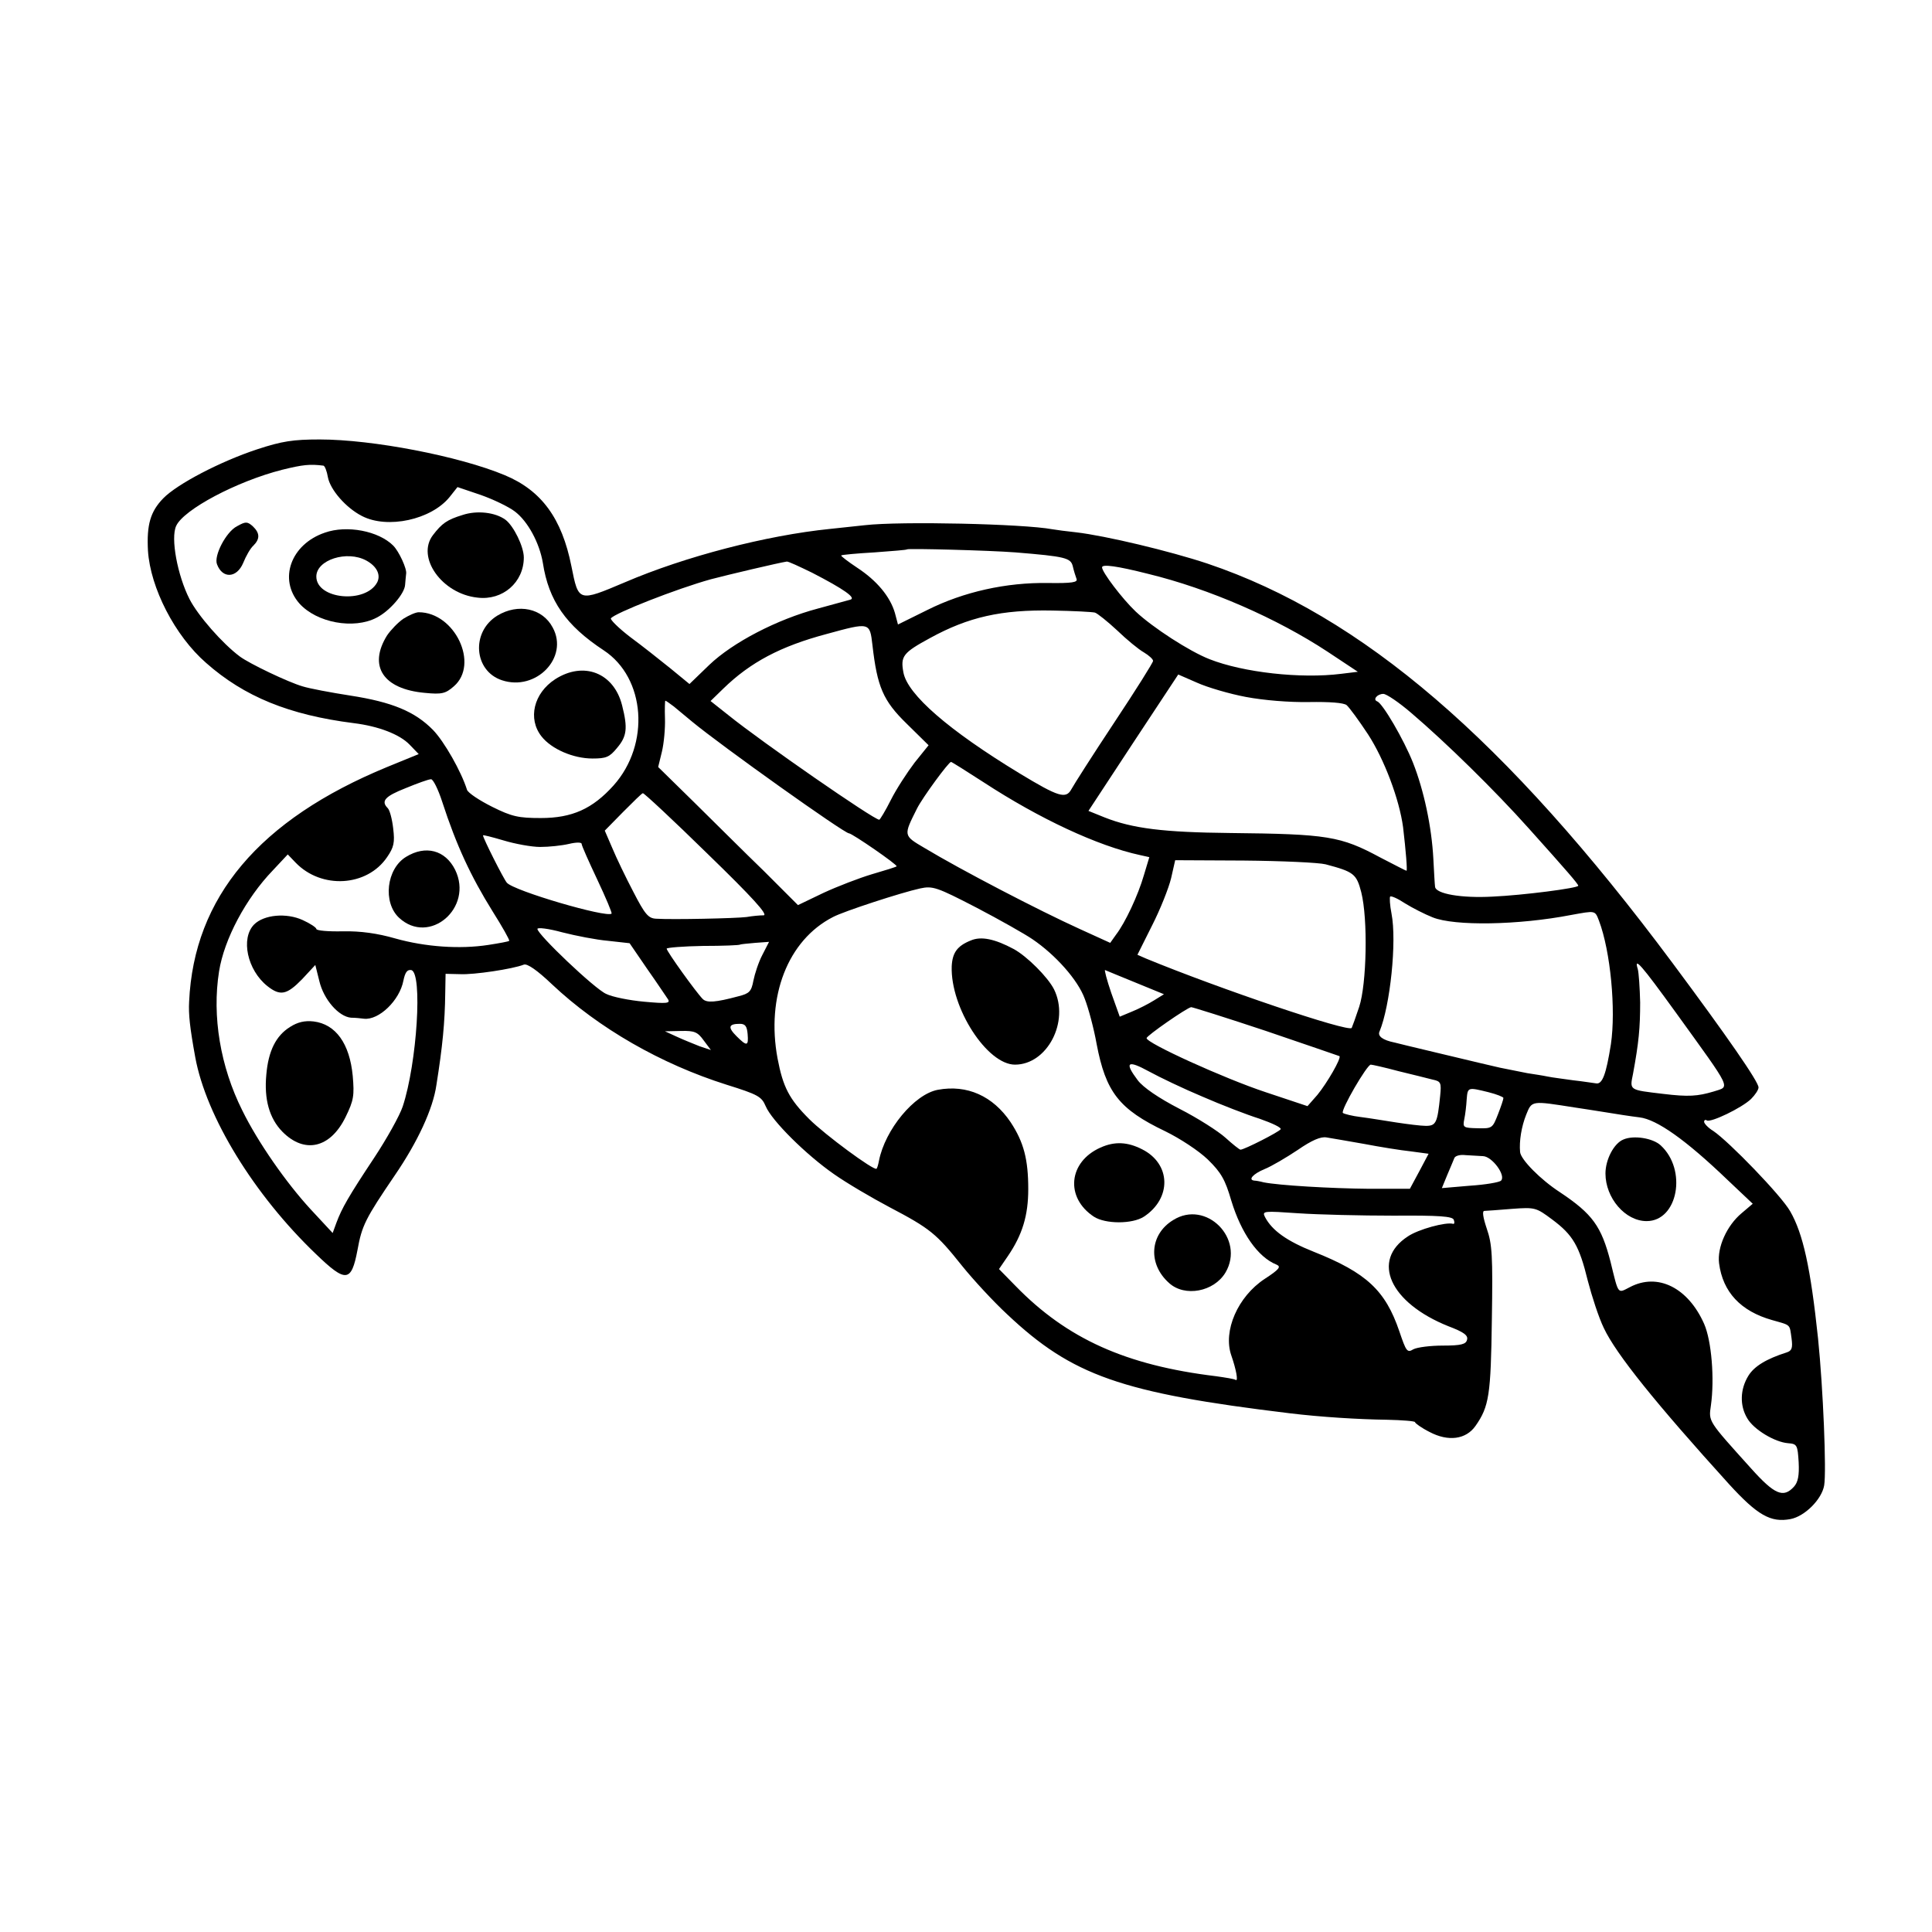 <?xml version="1.0" standalone="no"?>
<!DOCTYPE svg PUBLIC "-//W3C//DTD SVG 20010904//EN"
 "http://www.w3.org/TR/2001/REC-SVG-20010904/DTD/svg10.dtd">
<svg version="1.0" xmlns="http://www.w3.org/2000/svg"
 width="568pt" height="568pt" viewBox="0 0 568 568"
 preserveAspectRatio="xMidYMid meet">
<g transform="translate(0,568) scale(0.1,-0.1)"
fill="#000000" stroke="none">
<path d="M756 4359 c-109 -36 -235 -102 -276 -144 -38 -39 -49 -78 -45 -154 7
-109 79 -250 171 -330 112 -99 244 -153 434 -177 73 -9 135 -33 164 -63 l27
-28 -93 -38 c-376 -155 -568 -383 -582 -690 -2 -37 2 -75 18 -163 32 -175 173
-405 355 -579 88 -85 104 -83 122 12 13 72 23 92 110 220 67 98 112 195 122
265 18 113 25 184 26 271 l1 56 43 -1 c40 -2 154 15 187 28 10 4 40 -17 83
-58 137 -129 320 -234 513 -295 93 -29 103 -35 115 -63 18 -43 119 -143 201
-200 37 -26 110 -69 163 -97 120 -63 138 -78 213 -172 33 -41 93 -106 133
-143 191 -180 334 -231 831 -291 90 -11 204 -18 285 -19 46 -1 83 -4 83 -7 0
-3 19 -17 43 -29 55 -29 107 -22 135 18 40 57 45 91 48 312 3 188 1 222 -15
268 -11 33 -14 52 -7 52 6 0 43 3 81 6 68 5 71 4 118 -31 62 -46 80 -78 105
-180 12 -46 32 -108 47 -139 36 -77 155 -224 368 -459 84 -92 123 -114 181
-103 42 8 92 58 99 99 7 41 -3 285 -18 432 -22 208 -44 308 -82 374 -26 46
-180 205 -226 236 -15 9 -27 22 -27 27 0 5 4 7 8 4 12 -7 103 37 130 63 12 12
22 27 22 34 0 17 -93 151 -253 366 -490 658 -913 1021 -1367 1174 -111 37
-300 82 -386 92 -28 3 -59 7 -70 9 -86 16 -446 24 -551 12 -26 -3 -73 -8 -103
-11 -187 -19 -426 -81 -603 -157 -137 -58 -136 -58 -157 47 -28 141 -88 223
-196 268 -134 56 -389 105 -544 105 -78 0 -111 -5 -184 -29z m195 -48 c4 -1
10 -16 13 -34 7 -37 53 -90 100 -114 75 -39 204 -11 258 56 l23 29 68 -23 c37
-13 83 -35 101 -49 38 -29 72 -92 82 -151 17 -111 68 -184 179 -257 123 -81
137 -276 29 -397 -62 -69 -122 -96 -214 -96 -65 0 -85 4 -143 33 -38 19 -71
41 -74 50 -17 54 -67 142 -100 176 -53 54 -120 82 -243 101 -58 9 -121 21
-140 27 -42 12 -157 67 -185 88 -51 38 -123 120 -148 169 -35 69 -56 179 -39
215 22 48 178 131 312 165 61 15 81 17 121 12z m2034 -255 c147 -12 163 -16
169 -41 3 -13 8 -29 11 -37 4 -10 -13 -13 -83 -12 -124 2 -249 -26 -355 -79
l-87 -43 -9 34 c-14 48 -53 95 -111 133 -27 18 -48 34 -47 36 2 2 46 6 98 9
52 4 95 7 96 9 5 3 240 -3 318 -9z m-597 -60 c93 -48 130 -74 112 -79 -8 -2
-51 -14 -95 -26 -121 -32 -251 -100 -320 -166 l-58 -56 -56 46 c-31 25 -84 67
-118 92 -34 26 -59 51 -57 55 10 15 193 87 294 115 49 13 202 49 223 52 4 1
38 -15 75 -33z m987 -3 c181 -44 379 -131 528 -229 l89 -59 -49 -6 c-119 -15
-288 4 -387 43 -59 23 -167 93 -217 140 -40 38 -99 116 -99 130 0 10 44 4 135
-19z m-156 -114 c7 -2 37 -26 65 -52 28 -27 63 -56 79 -65 15 -9 27 -20 27
-25 0 -5 -51 -86 -114 -181 -63 -95 -119 -183 -126 -196 -16 -30 -38 -23 -152
46 -209 127 -330 232 -342 297 -9 48 -1 58 78 101 113 62 210 84 361 81 61 -1
116 -4 124 -6z m-654 -96 c14 -122 31 -163 101 -231 l64 -63 -41 -51 c-22 -29
-54 -78 -70 -110 -16 -32 -32 -58 -34 -58 -16 0 -345 228 -443 307 l-53 42 37
36 c80 78 169 125 304 161 128 35 127 35 135 -33z m1098 -152 c53 -10 128 -16
185 -15 61 1 102 -2 111 -9 8 -7 36 -45 63 -86 48 -74 92 -191 103 -273 8 -68
13 -128 10 -128 -2 0 -36 18 -77 39 -117 63 -155 69 -442 72 -194 2 -286 13
-369 46 l-47 19 132 201 132 200 55 -24 c31 -14 96 -33 144 -42z m486 -47
c101 -86 246 -228 346 -340 113 -126 145 -163 145 -168 0 -7 -162 -28 -252
-32 -91 -5 -167 8 -169 29 -1 7 -3 44 -5 82 -5 95 -28 202 -60 283 -27 68 -89
174 -105 180 -14 5 0 22 18 22 9 0 46 -25 82 -56z m-2168 19 c12 -10 36 -30
53 -44 87 -72 448 -329 462 -329 9 0 144 -93 140 -97 -2 -2 -34 -12 -72 -23
-37 -11 -102 -36 -143 -55 l-75 -36 -100 100 c-56 54 -148 146 -206 203 l-105
103 11 45 c6 25 10 69 9 98 -1 28 0 52 1 52 2 0 13 -8 25 -17z m911 -223 c164
-107 335 -187 460 -214 l27 -6 -16 -53 c-17 -59 -55 -140 -82 -175 l-17 -24
-90 41 c-119 54 -348 173 -456 238 -63 37 -62 36 -22 116 16 32 93 137 100
137 2 0 45 -27 96 -60z m-1592 -57 c42 -129 84 -219 148 -322 29 -46 51 -85
49 -87 -1 -2 -29 -7 -61 -12 -84 -13 -185 -6 -274 19 -52 15 -102 22 -154 21
-43 -1 -78 2 -78 7 0 4 -18 16 -40 26 -48 22 -114 16 -143 -13 -40 -41 -20
-134 39 -181 38 -30 57 -26 102 20 l39 42 12 -48 c13 -54 57 -104 93 -107 13
0 30 -2 38 -3 44 -5 105 54 116 112 5 24 11 33 23 31 34 -7 17 -274 -25 -401
-9 -27 -47 -95 -84 -151 -75 -113 -95 -148 -111 -191 l-11 -30 -65 70 c-71 77
-155 197 -201 291 -64 128 -89 276 -68 408 15 95 79 215 158 297 l44 47 23
-24 c76 -79 210 -71 269 16 20 29 23 43 18 84 -3 27 -10 54 -16 60 -21 21 -8
35 53 59 34 14 67 26 74 26 6 1 21 -29 33 -66z m780 -153 c133 -129 179 -180
165 -181 -11 0 -33 -2 -50 -5 -31 -4 -218 -8 -266 -5 -23 1 -33 13 -67 79 -22
42 -50 100 -62 129 l-22 51 54 55 c29 29 55 55 58 55 3 1 89 -79 190 -178z
m-492 20 c26 0 64 4 85 9 21 5 37 5 37 0 0 -5 21 -52 46 -105 25 -53 44 -98
42 -100 -14 -13 -288 67 -308 91 -10 12 -70 131 -70 139 0 2 27 -5 61 -15 33
-10 82 -19 107 -19z m2309 -51 c83 -22 91 -28 105 -82 20 -79 16 -270 -6 -337
-10 -30 -20 -58 -22 -62 -8 -14 -389 115 -605 204 l-25 11 43 86 c24 47 49
110 56 139 l12 53 202 -1 c112 -1 220 -6 240 -11z m-862 -220 c68 -46 134
-120 154 -175 11 -28 27 -88 35 -133 27 -142 66 -192 202 -257 43 -21 98 -57
125 -83 39 -38 51 -59 69 -121 29 -95 78 -166 133 -188 14 -6 8 -14 -35 -42
-79 -52 -123 -153 -98 -225 14 -40 21 -77 13 -72 -4 3 -30 7 -58 11 -265 32
-438 110 -589 265 l-49 50 26 38 c43 63 60 120 60 197 0 87 -13 138 -52 197
-52 77 -128 111 -214 95 -69 -13 -155 -117 -173 -209 -2 -11 -5 -21 -7 -23 -7
-7 -152 100 -198 146 -59 59 -77 94 -93 178 -34 182 30 348 163 416 32 17 201
72 256 84 37 8 49 4 165 -56 69 -36 143 -78 165 -93z m1177 64 c64 -26 252
-23 407 7 72 13 70 14 82 -17 34 -90 50 -261 35 -363 -14 -88 -25 -119 -44
-115 -9 1 -39 6 -67 9 -27 4 -61 8 -75 11 -14 3 -41 7 -60 10 -19 4 -55 11
-80 16 -25 6 -52 12 -60 14 -8 2 -67 16 -130 31 -63 15 -117 28 -120 29 -35 7
-51 19 -44 33 31 75 51 264 35 346 -5 25 -6 48 -4 50 3 3 23 -6 44 -20 21 -13
58 -32 81 -41z m-2424 -69 l63 -7 52 -76 c29 -41 56 -82 61 -89 7 -12 -4 -13
-70 -7 -44 4 -94 14 -112 23 -34 15 -202 175 -202 191 0 5 33 1 73 -10 39 -10
100 -22 135 -25z m453 -42 c-11 -21 -22 -55 -26 -75 -6 -32 -12 -38 -44 -46
-67 -18 -93 -20 -105 -8 -19 19 -106 140 -106 148 0 3 48 7 107 8 58 0 108 2
109 4 1 1 21 3 44 5 l41 3 -20 -39z m2686 -169 c168 -233 160 -216 111 -232
-47 -14 -74 -16 -148 -7 -101 12 -99 10 -89 59 17 92 21 135 21 210 -1 42 -4
87 -7 98 -12 38 10 13 112 -128z m-1588 88 l83 -34 -29 -18 c-16 -10 -45 -25
-65 -33 l-36 -15 -25 70 c-13 38 -21 69 -18 67 4 -2 44 -18 90 -37z m383 -142
c117 -40 214 -73 216 -74 6 -6 -37 -80 -65 -114 l-29 -33 -123 41 c-121 40
-352 145 -350 159 0 7 118 89 131 91 4 0 103 -31 220 -70z m-1524 -9 c3 -36
-2 -37 -33 -6 -26 26 -23 36 10 36 16 0 21 -7 23 -30z m-129 -19 l21 -28 -33
11 c-17 7 -48 19 -67 28 l-35 16 47 1 c40 1 49 -3 67 -28z m1466 -165 c55 -24
130 -53 168 -65 37 -13 65 -26 62 -31 -5 -8 -107 -60 -118 -60 -3 0 -23 16
-44 35 -21 19 -82 58 -135 85 -62 32 -107 63 -123 84 -40 53 -31 61 33 26 31
-17 102 -51 157 -74z m576 75 c41 -10 86 -21 101 -25 24 -5 26 -9 22 -48 -8
-79 -12 -88 -42 -88 -15 0 -54 5 -87 10 -33 5 -80 13 -105 16 -25 3 -48 9 -52
12 -7 8 71 142 82 142 4 0 40 -8 81 -19z m265 -62 c24 -6 44 -14 44 -17 0 -4
-7 -25 -16 -48 -16 -41 -17 -42 -60 -41 -42 1 -44 2 -39 27 3 14 6 40 7 58 3
36 3 36 64 21z m254 -45 c19 -3 60 -9 90 -14 30 -5 75 -12 100 -15 51 -6 136
-66 259 -184 l74 -70 -33 -28 c-43 -36 -72 -100 -66 -147 11 -85 64 -141 156
-167 56 -16 51 -11 57 -53 4 -29 1 -37 -14 -42 -60 -19 -96 -41 -113 -69 -24
-39 -26 -87 -3 -125 19 -33 81 -70 120 -73 26 -2 28 -5 31 -56 2 -39 -2 -59
-14 -72 -31 -34 -57 -23 -126 54 -127 141 -125 137 -118 185 11 78 2 190 -20
240 -47 106 -136 151 -218 108 -37 -19 -33 -24 -57 74 -27 105 -53 141 -149
205 -57 37 -115 96 -117 118 -3 32 4 75 18 110 17 42 15 41 143 21z m-620
-107 c47 -9 109 -19 138 -22 l52 -7 -27 -51 -28 -52 -120 0 c-113 1 -265 10
-310 19 -11 3 -23 5 -27 5 -20 2 -4 20 30 34 20 8 64 34 97 56 42 29 68 40 85
37 14 -2 63 -11 110 -19z m350 -36 c27 -1 68 -57 53 -72 -5 -5 -46 -12 -92
-15 l-82 -7 16 39 c9 22 19 44 21 50 3 6 17 10 32 8 15 -1 38 -2 52 -3z m-263
-175 c135 1 173 -2 177 -12 3 -8 2 -13 -2 -12 -21 6 -102 -16 -133 -37 -109
-71 -53 -195 119 -264 45 -17 59 -27 55 -40 -3 -13 -17 -17 -71 -17 -37 0 -76
-5 -87 -11 -18 -11 -21 -6 -41 53 -41 120 -96 172 -252 234 -78 31 -122 62
-143 102 -9 18 -4 18 98 11 59 -4 185 -7 280 -7z"/>
<path d="M1360 4166 c-46 -14 -61 -25 -87 -59 -50 -65 26 -173 131 -184 74 -9
136 45 136 118 0 32 -30 93 -54 111 -30 22 -84 28 -126 14z"/>
<path d="M697 4133 c-32 -16 -69 -87 -59 -112 16 -43 58 -41 77 4 8 20 21 43
30 51 20 20 19 37 -2 57 -16 14 -21 14 -46 0z"/>
<path d="M955 4114 c-100 -34 -137 -137 -75 -208 51 -57 160 -77 227 -42 38
19 83 71 84 97 1 10 2 25 3 32 3 14 -21 66 -38 83 -43 43 -136 61 -201 38z
m122 -82 c31 -17 43 -42 32 -64 -34 -64 -179 -50 -179 17 0 49 90 78 147 47z"/>
<path d="M1462 3870 c-78 -48 -69 -163 14 -190 100 -33 197 67 149 155 -30 57
-102 72 -163 35z"/>
<path d="M1186 3861 c-16 -11 -37 -33 -48 -49 -56 -90 -12 -158 111 -169 50
-5 61 -2 85 19 76 65 3 218 -103 218 -9 0 -29 -9 -45 -19z"/>
<path d="M1632 3683 c-63 -41 -81 -116 -40 -168 29 -37 93 -65 150 -65 40 0
50 4 72 31 29 34 32 58 15 125 -24 96 -113 131 -197 77z"/>
<path d="M1194 3161 c-58 -35 -69 -134 -21 -179 89 -83 220 29 165 141 -29 58
-87 73 -144 38z"/>
<path d="M853 2661 c-42 -26 -64 -71 -70 -140 -7 -73 9 -129 47 -168 65 -66
141 -49 186 43 24 49 26 63 21 121 -9 95 -50 152 -115 160 -26 3 -47 -2 -69
-16z"/>
<path d="M2854 2915 c-40 -16 -54 -36 -56 -76 -4 -122 104 -289 186 -289 95 0
161 127 115 221 -18 36 -80 98 -119 119 -56 30 -96 38 -126 25z"/>
<path d="M3235 2306 c-94 -42 -104 -147 -19 -203 34 -22 113 -22 147 0 82 54
80 155 -5 198 -43 22 -81 24 -123 5z"/>
<path d="M3449 2093 c-69 -42 -75 -129 -12 -185 46 -42 132 -26 166 31 58 99
-57 215 -154 154z"/>
<path d="M4773 2330 c-28 -11 -53 -59 -53 -100 0 -72 58 -140 121 -140 92 0
120 151 41 223 -23 21 -79 30 -109 17z"/>
</g>
</svg>
